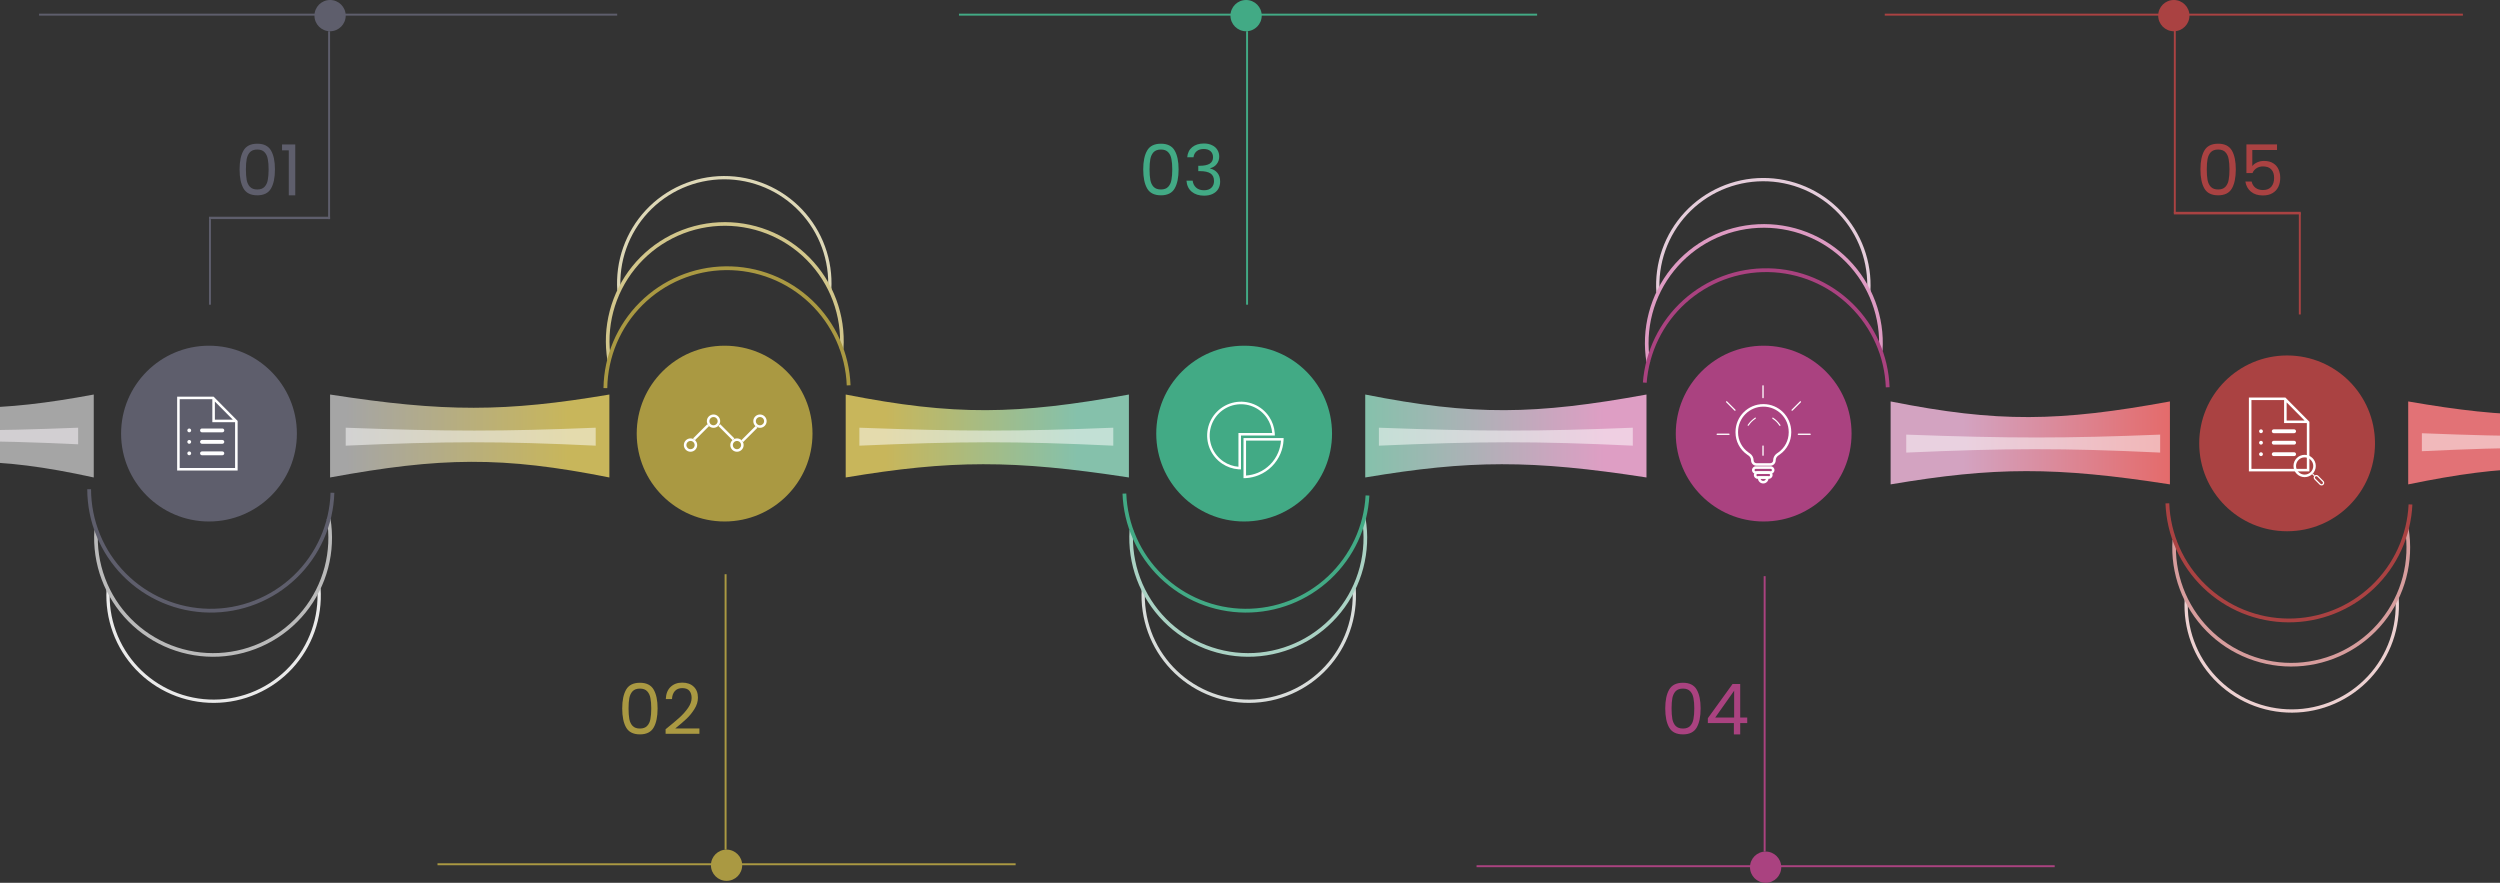 <svg width="1280" height="452" viewBox="0 0 1280 452" fill="none" xmlns="http://www.w3.org/2000/svg">
<rect x="0" y="0" width="1280" height="452" fill="#333333" stroke="none"/>
<path d="M1118.55 306.76C1118.11 314.252 1119.21 321.754 1121.78 328.804C1124.36 335.854 1128.35 342.301 1133.51 347.747C1138.68 353.194 1144.9 357.524 1151.8 360.471C1158.71 363.417 1166.14 364.918 1173.64 364.879C1181.15 364.841 1188.56 363.264 1195.44 360.247C1202.31 357.23 1208.49 352.836 1213.59 347.336C1218.7 341.837 1222.63 335.349 1225.13 328.274C1227.63 321.198 1228.65 313.685 1228.14 306.198L1226.46 306.313C1226.96 313.571 1225.96 320.854 1223.54 327.712C1221.11 334.571 1217.31 340.859 1212.36 346.19C1207.41 351.521 1201.42 355.78 1194.76 358.704C1188.1 361.629 1180.91 363.157 1173.63 363.195C1166.36 363.232 1159.15 361.778 1152.46 358.921C1145.77 356.065 1139.74 351.868 1134.74 346.588C1129.73 341.309 1125.86 335.06 1123.37 328.226C1120.87 321.393 1119.81 314.121 1120.23 306.859L1118.55 306.76Z" fill="#EDD1D1"/>
<path d="M1112.32 276.43C1111.77 284.996 1113.03 293.583 1116.03 301.627C1119.02 309.671 1123.69 316.991 1129.71 323.107C1135.73 329.222 1142.98 333.995 1150.98 337.112C1158.98 340.229 1167.55 341.62 1176.12 341.194C1184.69 340.767 1193.08 338.533 1200.73 334.638C1208.38 330.743 1215.12 325.275 1220.51 318.592C1225.89 311.91 1229.81 304.163 1231.99 295.862C1234.18 287.56 1234.58 278.89 1233.18 270.421L1231.34 270.726C1232.69 278.936 1232.3 287.339 1230.19 295.386C1228.07 303.433 1224.27 310.942 1219.05 317.419C1213.83 323.897 1207.3 329.198 1199.88 332.973C1192.47 336.749 1184.34 338.914 1176.03 339.327C1167.72 339.741 1159.41 338.392 1151.66 335.371C1143.91 332.349 1136.88 327.723 1131.04 321.795C1125.2 315.867 1120.68 308.772 1117.78 300.975C1114.87 293.177 1113.65 284.854 1114.19 276.551L1112.32 276.43Z" fill="#D79D9D"/>
<path d="M1108.72 257.747C1109.33 274.055 1116.22 289.496 1127.95 300.844C1139.68 312.192 1155.34 318.57 1171.66 318.644C1187.97 318.718 1203.69 312.484 1215.52 301.243C1227.35 290.003 1234.38 274.625 1235.14 258.323L1233.2 258.233C1232.47 274.035 1225.65 288.94 1214.19 299.836C1202.72 310.732 1187.48 316.775 1171.66 316.703C1155.85 316.631 1140.67 310.449 1129.3 299.449C1117.93 288.449 1111.25 273.482 1110.66 257.675L1108.72 257.747Z" fill="#AA4242"/>
<path d="M957.641 149.24C958.081 141.748 956.98 134.246 954.406 127.196C951.832 120.147 947.841 113.699 942.678 108.253C937.515 102.806 931.29 98.476 924.388 95.529C917.486 92.583 910.053 91.082 902.548 91.121C895.043 91.159 887.626 92.736 880.755 95.753C873.883 98.771 867.703 103.165 862.596 108.664C857.49 114.163 853.564 120.651 851.063 127.727C848.562 134.802 847.538 142.316 848.054 149.803L849.735 149.687C849.234 142.43 850.227 135.147 852.652 128.288C855.076 121.43 858.881 115.141 863.831 109.81C868.781 104.48 874.771 100.221 881.432 97.296C888.093 94.371 895.282 92.843 902.557 92.805C909.831 92.768 917.036 94.223 923.726 97.079C930.417 99.935 936.45 104.132 941.455 109.412C946.459 114.691 950.329 120.941 952.823 127.774C955.318 134.607 956.385 141.88 955.96 149.142L957.641 149.24Z" fill="#E5CDDB"/>
<path d="M963.869 179.57C964.424 171.004 963.162 162.417 960.165 154.373C957.169 146.329 952.505 139.009 946.481 132.894C940.457 126.778 933.208 122.006 925.21 118.888C917.212 115.771 908.645 114.38 900.071 114.807C891.497 115.233 883.111 117.467 875.461 121.362C867.812 125.257 861.072 130.725 855.684 137.408C850.296 144.091 846.382 151.837 844.198 160.139C842.014 168.44 841.61 177.11 843.011 185.579L844.855 185.274C843.496 177.065 843.888 168.661 846.005 160.614C848.122 152.567 851.916 145.058 857.139 138.581C862.361 132.103 868.894 126.803 876.309 123.027C883.724 119.251 891.853 117.086 900.164 116.673C908.474 116.26 916.778 117.608 924.531 120.63C932.284 123.651 939.311 128.277 945.15 134.205C950.989 140.133 955.51 147.228 958.414 155.025C961.319 162.823 962.542 171.146 962.004 179.449L963.869 179.57Z" fill="#DE9BC3"/>
<path d="M967.471 198.253C966.865 182.105 960.103 166.8 948.573 155.479C937.042 144.157 921.616 137.677 905.46 137.367C889.303 137.057 873.64 142.942 861.684 153.812C849.728 164.683 842.384 179.717 841.16 195.83L843.096 195.978C844.282 180.359 851.401 165.786 862.99 155.249C874.579 144.711 889.762 139.008 905.423 139.308C921.083 139.609 936.036 145.89 947.213 156.864C958.39 167.838 964.944 182.673 965.531 198.326L967.471 198.253Z" fill="#AA4280"/>
<path d="M584.549 301.76C584.11 309.252 585.211 316.754 587.785 323.804C590.358 330.853 594.35 337.301 599.513 342.747C604.676 348.194 610.901 352.524 617.803 355.471C624.705 358.417 632.138 359.918 639.642 359.879C647.147 359.841 654.564 358.264 661.436 355.247C668.307 352.229 674.487 347.835 679.594 342.336C684.701 336.837 688.626 330.349 691.127 323.273C693.629 316.198 694.653 308.684 694.136 301.197L692.456 301.313C692.956 308.57 691.963 315.853 689.539 322.712C687.114 329.57 683.31 335.859 678.36 341.19C673.409 346.52 667.419 350.779 660.758 353.704C654.098 356.629 646.908 358.157 639.634 358.194C632.359 358.232 625.155 356.777 618.464 353.921C611.774 351.065 605.74 346.868 600.736 341.588C595.731 336.309 591.862 330.059 589.367 323.226C586.872 316.393 585.805 309.12 586.231 301.858L584.549 301.76Z" fill="#D9DDDB"/>
<path d="M578.321 271.43C577.766 279.996 579.028 288.583 582.025 296.627C585.022 304.671 589.685 311.991 595.709 318.106C601.733 324.222 608.982 328.994 616.981 332.112C624.979 335.229 633.546 336.62 642.119 336.193C650.693 335.767 659.08 333.533 666.729 329.638C674.379 325.743 681.119 320.275 686.507 313.592C691.894 306.909 695.809 299.163 697.993 290.861C700.177 282.56 700.581 273.89 699.179 265.421L697.335 265.726C698.694 273.935 698.302 282.339 696.186 290.386C694.069 298.433 690.274 305.942 685.052 312.419C679.829 318.897 673.296 324.197 665.881 327.973C658.466 331.749 650.337 333.914 642.027 334.327C633.716 334.74 625.412 333.392 617.659 330.37C609.906 327.349 602.88 322.723 597.04 316.795C591.201 310.867 586.681 303.772 583.776 295.975C580.872 288.177 579.648 279.854 580.186 271.551L578.321 271.43Z" fill="#AAD2C4"/>
<path d="M574.72 252.747C575.33 269.018 582.19 284.428 593.872 295.77C605.555 307.112 621.16 313.513 637.443 313.642C653.725 313.771 669.43 307.618 681.29 296.462C693.151 285.307 700.254 270.008 701.122 253.749L699.184 253.645C698.342 269.406 691.457 284.235 679.96 295.048C668.464 305.862 653.24 311.826 637.458 311.701C621.675 311.576 606.549 305.371 595.225 294.377C583.901 283.383 577.251 268.446 576.66 252.674L574.72 252.747Z" fill="#42AA85"/>
<path d="M425.642 148.241C426.081 140.749 424.98 133.246 422.406 126.197C419.832 119.147 415.841 112.7 410.678 107.253C405.515 101.807 399.29 97.477 392.388 94.53C385.486 91.583 378.053 90.083 370.548 90.121C363.044 90.16 355.626 91.736 348.755 94.754C341.883 97.771 335.703 102.165 330.597 107.664C325.49 113.164 321.565 119.651 319.063 126.727C316.562 133.803 315.538 141.316 316.054 148.803L317.735 148.687C317.235 141.43 318.227 134.147 320.652 127.289C323.076 120.43 326.881 114.141 331.831 108.811C336.781 103.48 342.772 99.221 349.432 96.296C356.093 93.371 363.282 91.843 370.557 91.806C377.831 91.769 385.036 93.223 391.726 96.079C398.417 98.936 404.451 103.133 409.455 108.412C414.46 113.692 418.329 119.941 420.824 126.775C423.318 133.608 424.386 140.88 423.96 148.142L425.642 148.241Z" fill="#DED8B7"/>
<path d="M431.869 178.571C432.424 170.005 431.162 161.418 428.166 153.374C425.169 145.329 420.506 138.01 414.481 131.894C408.457 125.779 401.208 121.006 393.21 117.889C385.212 114.772 376.645 113.381 368.071 113.807C359.498 114.233 351.111 116.467 343.461 120.362C335.812 124.257 329.072 129.726 323.684 136.408C318.296 143.091 314.382 150.837 312.198 159.139C310.014 167.441 309.61 176.111 311.012 184.58L312.855 184.274C311.496 176.065 311.888 167.662 314.005 159.615C316.122 151.568 319.916 144.059 325.139 137.581C330.361 131.104 336.894 125.803 344.309 122.028C351.724 118.252 359.854 116.087 368.164 115.673C376.475 115.26 384.779 116.609 392.531 119.63C400.284 122.652 407.311 127.278 413.15 133.206C418.99 139.133 423.51 146.229 426.414 154.026C429.319 161.823 430.543 170.147 430.005 178.45L431.869 178.571Z" fill="#D2C68B"/>
<path d="M435.471 197.253C434.853 180.771 427.822 165.181 415.877 153.807C403.932 142.432 388.018 136.172 371.524 136.36C355.031 136.549 339.264 143.171 327.581 154.815C315.899 166.459 309.227 182.205 308.985 198.698L310.926 198.726C311.16 182.74 317.628 167.477 328.952 156.19C340.276 144.903 355.559 138.484 371.546 138.301C387.534 138.119 402.96 144.187 414.538 155.212C426.117 166.238 432.932 181.349 433.531 197.326L435.471 197.253Z" fill="#AA9942"/>
<path d="M54.549 301.76C54.11 309.252 55.211 316.754 57.785 323.804C60.358 330.854 64.35 337.301 69.513 342.747C74.676 348.194 80.901 352.524 87.803 355.471C94.705 358.417 102.138 359.918 109.643 359.879C117.147 359.841 124.564 358.264 131.436 355.247C138.307 352.23 144.487 347.836 149.594 342.336C154.701 336.837 158.626 330.349 161.127 323.274C163.629 316.198 164.653 308.685 164.137 301.198L162.456 301.313C162.956 308.571 161.964 315.854 159.539 322.712C157.115 329.571 153.31 335.859 148.36 341.19C143.41 346.521 137.419 350.78 130.758 353.704C124.098 356.629 116.908 358.157 109.634 358.195C102.359 358.232 95.155 356.778 88.464 353.921C81.774 351.065 75.74 346.868 70.736 341.588C65.731 336.309 61.862 330.06 59.367 323.226C56.873 316.393 55.805 309.121 56.231 301.859L54.549 301.76Z" fill="#EAEAEA"/>
<path d="M48.321 271.43C47.766 279.996 49.029 288.583 52.025 296.627C55.022 304.671 59.685 311.991 65.709 318.107C71.734 324.222 78.983 328.995 86.981 332.112C94.979 335.229 103.546 336.62 112.119 336.194C120.693 335.767 129.08 333.533 136.729 329.638C144.379 325.743 151.119 320.275 156.507 313.592C161.895 306.91 165.809 299.163 167.993 290.862C170.177 282.56 170.581 273.89 169.179 265.421L167.336 265.726C168.694 273.936 168.303 282.339 166.186 290.386C164.069 298.433 160.275 305.942 155.052 312.419C149.829 318.897 143.296 324.198 135.881 327.973C128.467 331.749 120.337 333.914 112.027 334.327C103.716 334.741 95.412 333.392 87.659 330.371C79.906 327.349 72.88 322.723 67.041 316.795C61.201 310.867 56.681 303.772 53.776 295.975C50.872 288.177 49.648 279.854 50.186 271.551L48.321 271.43Z" fill="#BABABA"/>
<path d="M44.675 250.483C44.703 267.086 51.257 283.012 62.921 294.826C74.585 306.641 90.427 313.397 107.028 313.638C123.628 313.878 139.659 307.584 151.66 296.112C163.662 284.64 170.674 268.91 171.183 252.315L169.242 252.256C168.749 268.341 161.953 283.589 150.319 294.709C138.686 305.828 123.147 311.93 107.056 311.697C90.964 311.464 75.609 304.915 64.302 293.463C52.996 282.01 46.644 266.573 46.617 250.48L44.675 250.483Z" fill="#5E5E6C"/>
<path fill-rule="evenodd" clip-rule="evenodd" d="M1361 248C1311.85 237.063 1283.79 237.594 1233 248V205.538C1285.46 214.653 1313.45 214.509 1361 205.538V248Z" fill="#E27276"/>
<path fill-rule="evenodd" clip-rule="evenodd" d="M1361 231.015C1314.54 228.646 1288.01 228.761 1240 231.015V221.815C1289.59 223.79 1316.05 223.759 1361 221.815V231.015Z" fill="white" fill-opacity="0.5"/>
<path fill-rule="evenodd" clip-rule="evenodd" d="M968 205.538C1022.91 216.476 1054.26 215.944 1111 205.538L1111 248C1052.39 238.886 1021.12 239.029 968 248L968 205.538Z" fill="url(#paint0_linear_1_77)"/>
<path fill-rule="evenodd" clip-rule="evenodd" d="M1106 231.723C1056.09 229.353 1027.58 229.469 976 231.723V222.523C1029.28 224.498 1057.71 224.467 1106 222.523V231.723Z" fill="white" fill-opacity="0.5"/>
<path fill-rule="evenodd" clip-rule="evenodd" d="M699 202C754.29 212.937 785.865 212.406 843 202L843 244.462C783.982 235.347 752.49 235.491 699 244.462L699 202Z" fill="url(#paint1_linear_1_77)"/>
<path fill-rule="evenodd" clip-rule="evenodd" d="M836 228.185C786.085 225.815 757.58 225.93 706 228.185V218.985C759.28 220.959 787.71 220.928 836 218.985V228.185Z" fill="white" fill-opacity="0.5"/>
<path fill-rule="evenodd" clip-rule="evenodd" d="M433 202C488.674 212.937 520.468 212.406 578 202L578 244.462C518.572 235.347 486.862 235.491 433 244.462L433 202Z" fill="url(#paint2_linear_1_77)"/>
<path fill-rule="evenodd" clip-rule="evenodd" d="M570 228.185C520.085 225.815 491.58 225.93 440 228.185V218.985C493.28 220.959 521.71 220.928 570 218.985V228.185Z" fill="white" fill-opacity="0.5"/>
<path fill-rule="evenodd" clip-rule="evenodd" d="M312 244.462C257.094 233.524 225.739 234.056 169 244.462V202C227.608 211.114 258.882 210.971 312 202V244.462Z" fill="url(#paint3_linear_1_77)"/>
<path fill-rule="evenodd" clip-rule="evenodd" d="M305 228.185C255.853 225.815 227.787 225.93 177 228.185V218.985C229.461 220.959 257.454 220.928 305 218.985V228.185Z" fill="white" fill-opacity="0.5"/>
<path fill-rule="evenodd" clip-rule="evenodd" d="M48 244.462C-1.915 233.524 -30.42 234.056 -82 244.462V202C-28.72 211.114 -0.29 210.971 48 202V244.462Z" fill="#A5A5A5"/>
<path fill-rule="evenodd" clip-rule="evenodd" d="M40 227.477C-6.843 225.29 -33.594 225.396 -82 227.477V218.985C-31.999 220.807 -5.318 220.779 40 218.985V227.477Z" fill="#FFFBFF" fill-opacity="0.5"/>
<path fill-rule="evenodd" clip-rule="evenodd" d="M1177 161L1177 109.113L1178 109.113L1178 161L1177 161Z" fill="#AA4242"/>
<path fill-rule="evenodd" clip-rule="evenodd" d="M1178 109.778L1113 109.778V108.448L1178 108.448V109.778Z" fill="#AA4242"/>
<path fill-rule="evenodd" clip-rule="evenodd" d="M1113 109.113L1113 8L1114 8L1114 109.113L1113 109.113Z" fill="#AA4242"/>
<path fill-rule="evenodd" clip-rule="evenodd" d="M1261 8H965V7H1261V8Z" fill="#AA4242"/>
<path d="M1121 8C1121 12.418 1117.42 16 1113 16C1108.58 16 1105 12.418 1105 8C1105 3.582 1108.58 0 1113 0C1117.42 0 1121 3.582 1121 8Z" fill="#AA4242"/>
<path fill-rule="evenodd" clip-rule="evenodd" d="M903 436L903 295L904 295L904 436L903 436Z" fill="#AA4280"/>
<path fill-rule="evenodd" clip-rule="evenodd" d="M1052 444H756V443H1052V444Z" fill="#AA4280"/>
<path d="M912 444C912 448.418 908.418 452 904 452C899.582 452 896 448.418 896 444C896 439.582 899.582 436 904 436C908.418 436 912 439.582 912 444Z" fill="#AA4280"/>
<path fill-rule="evenodd" clip-rule="evenodd" d="M638 156L638 16L639 16L639 156L638 156Z" fill="#42AA85"/>
<path fill-rule="evenodd" clip-rule="evenodd" d="M787 8H491V7H787V8Z" fill="#42AA85"/>
<path d="M646 8C646 12.418 642.418 16 638 16C633.582 16 630 12.418 630 8C630 3.582 633.582 0 638 0C642.418 0 646 3.582 646 8Z" fill="#42AA85"/>
<path fill-rule="evenodd" clip-rule="evenodd" d="M371 435L371 294L372 294L372 435L371 435Z" fill="#AA9942"/>
<path fill-rule="evenodd" clip-rule="evenodd" d="M520 443H224V442H520V443Z" fill="#AA9942"/>
<path d="M380 443C380 447.418 376.418 451 372 451C367.582 451 364 447.418 364 443C364 438.582 367.582 435 372 435C376.418 435 380 438.582 380 443Z" fill="#AA9942"/>
<path fill-rule="evenodd" clip-rule="evenodd" d="M107 156L107 112.174L108 112.174L108 156L107 156Z" fill="#5E5E6C"/>
<path fill-rule="evenodd" clip-rule="evenodd" d="M169 112.174H107V110.957H169V112.174Z" fill="#5E5E6C"/>
<path fill-rule="evenodd" clip-rule="evenodd" d="M168 112.174L168 16L169 16L169 112.174L168 112.174Z" fill="#5E5E6C"/>
<path fill-rule="evenodd" clip-rule="evenodd" d="M316 8H20V7H316V8Z" fill="#5E5E6C"/>
<path d="M177 8C177 12.418 173.418 16 169 16C164.582 16 161 12.418 161 8C161 3.582 164.582 0 169 0C173.418 0 177 3.582 177 8Z" fill="#5E5E6C"/>
<path d="M1126.63 86.716C1126.63 82.588 1127.3 79.372 1128.64 77.068C1129.99 74.74 1132.34 73.576 1135.7 73.576C1139.03 73.576 1141.37 74.74 1142.72 77.068C1144.06 79.372 1144.73 82.588 1144.73 86.716C1144.73 90.916 1144.06 94.18 1142.72 96.508C1141.37 98.836 1139.03 100 1135.7 100C1132.34 100 1129.99 98.836 1128.64 96.508C1127.3 94.18 1126.63 90.916 1126.63 86.716ZM1141.49 86.716C1141.49 84.628 1141.35 82.864 1141.06 81.424C1140.8 79.96 1140.23 78.784 1139.37 77.896C1138.53 77.008 1137.31 76.564 1135.7 76.564C1134.07 76.564 1132.82 77.008 1131.95 77.896C1131.11 78.784 1130.55 79.96 1130.26 81.424C1130 82.864 1129.87 84.628 1129.87 86.716C1129.87 88.876 1130 90.688 1130.26 92.152C1130.55 93.616 1131.11 94.792 1131.95 95.68C1132.82 96.568 1134.07 97.012 1135.7 97.012C1137.31 97.012 1138.53 96.568 1139.37 95.68C1140.23 94.792 1140.8 93.616 1141.06 92.152C1141.35 90.688 1141.49 88.876 1141.49 86.716ZM1165.83 76.816H1153.19V85.024C1153.74 84.256 1154.56 83.632 1155.64 83.152C1156.72 82.648 1157.88 82.396 1159.13 82.396C1161.12 82.396 1162.74 82.816 1163.99 83.656C1165.24 84.472 1166.13 85.54 1166.66 86.86C1167.21 88.156 1167.48 89.536 1167.48 91C1167.48 92.728 1167.16 94.276 1166.51 95.644C1165.86 97.012 1164.87 98.092 1163.52 98.884C1162.2 99.676 1160.56 100.072 1158.59 100.072C1156.07 100.072 1154.03 99.424 1152.47 98.128C1150.91 96.832 1149.96 95.104 1149.63 92.944H1152.83C1153.14 94.312 1153.8 95.38 1154.81 96.148C1155.82 96.916 1157.09 97.3 1158.63 97.3C1160.52 97.3 1161.95 96.736 1162.91 95.608C1163.87 94.456 1164.35 92.944 1164.35 91.072C1164.35 89.2 1163.87 87.76 1162.91 86.752C1161.95 85.72 1160.54 85.204 1158.66 85.204C1157.39 85.204 1156.28 85.516 1155.32 86.14C1154.38 86.74 1153.7 87.568 1153.26 88.624H1150.17V73.936H1165.83V76.816Z" fill="#AA4242"/>
<path d="M852.609 362.716C852.609 358.588 853.281 355.372 854.625 353.068C855.969 350.74 858.321 349.576 861.681 349.576C865.017 349.576 867.357 350.74 868.701 353.068C870.045 355.372 870.717 358.588 870.717 362.716C870.717 366.916 870.045 370.18 868.701 372.508C867.357 374.836 865.017 376 861.681 376C858.321 376 855.969 374.836 854.625 372.508C853.281 370.18 852.609 366.916 852.609 362.716ZM867.477 362.716C867.477 360.628 867.333 358.864 867.045 357.424C866.781 355.96 866.217 354.784 865.353 353.896C864.513 353.008 863.289 352.564 861.681 352.564C860.049 352.564 858.801 353.008 857.937 353.896C857.097 354.784 856.533 355.96 856.245 357.424C855.981 358.864 855.849 360.628 855.849 362.716C855.849 364.876 855.981 366.688 856.245 368.152C856.533 369.616 857.097 370.792 857.937 371.68C858.801 372.568 860.049 373.012 861.681 373.012C863.289 373.012 864.513 372.568 865.353 371.68C866.217 370.792 866.781 369.616 867.045 368.152C867.333 366.688 867.477 364.876 867.477 362.716ZM874.422 370.204V367.72L887.058 350.224H890.982V367.36H894.582V370.204H890.982V376H887.742V370.204H874.422ZM887.886 353.644L878.202 367.36H887.886V353.644Z" fill="#AA4280"/>
<path d="M585.33 86.716C585.33 82.588 586.002 79.372 587.346 77.068C588.69 74.74 591.042 73.576 594.402 73.576C597.738 73.576 600.078 74.74 601.422 77.068C602.766 79.372 603.438 82.588 603.438 86.716C603.438 90.916 602.766 94.18 601.422 96.508C600.078 98.836 597.738 100 594.402 100C591.042 100 588.69 98.836 587.346 96.508C586.002 94.18 585.33 90.916 585.33 86.716ZM600.198 86.716C600.198 84.628 600.054 82.864 599.766 81.424C599.502 79.96 598.938 78.784 598.074 77.896C597.234 77.008 596.01 76.564 594.402 76.564C592.77 76.564 591.522 77.008 590.658 77.896C589.818 78.784 589.254 79.96 588.966 81.424C588.702 82.864 588.57 84.628 588.57 86.716C588.57 88.876 588.702 90.688 588.966 92.152C589.254 93.616 589.818 94.792 590.658 95.68C591.522 96.568 592.77 97.012 594.402 97.012C596.01 97.012 597.234 96.568 598.074 95.68C598.938 94.792 599.502 93.616 599.766 92.152C600.054 90.688 600.198 88.876 600.198 86.716ZM607.863 80.524C608.031 78.316 608.883 76.588 610.419 75.34C611.955 74.092 613.947 73.468 616.395 73.468C618.027 73.468 619.431 73.768 620.607 74.368C621.807 74.944 622.707 75.736 623.307 76.744C623.931 77.752 624.243 78.892 624.243 80.164C624.243 81.652 623.811 82.936 622.947 84.016C622.107 85.096 621.003 85.792 619.635 86.104V86.284C621.195 86.668 622.431 87.424 623.343 88.552C624.255 89.68 624.711 91.156 624.711 92.98C624.711 94.348 624.399 95.584 623.775 96.688C623.151 97.768 622.215 98.62 620.967 99.244C619.719 99.868 618.219 100.18 616.467 100.18C613.923 100.18 611.835 99.52 610.203 98.2C608.571 96.856 607.659 94.96 607.467 92.512H610.635C610.803 93.952 611.391 95.128 612.399 96.04C613.407 96.952 614.751 97.408 616.431 97.408C618.111 97.408 619.383 96.976 620.247 96.112C621.135 95.224 621.579 94.084 621.579 92.692C621.579 90.892 620.979 89.596 619.779 88.804C618.579 88.012 616.767 87.616 614.343 87.616H613.515V84.88H614.379C616.587 84.856 618.255 84.496 619.383 83.8C620.511 83.08 621.075 81.976 621.075 80.488C621.075 79.216 620.655 78.196 619.815 77.428C618.999 76.66 617.823 76.276 616.287 76.276C614.799 76.276 613.599 76.66 612.687 77.428C611.775 78.196 611.235 79.228 611.067 80.524H607.863Z" fill="#42AA85"/>
<path d="M318.576 362.716C318.576 358.588 319.248 355.372 320.592 353.068C321.936 350.74 324.288 349.576 327.648 349.576C330.984 349.576 333.324 350.74 334.668 353.068C336.012 355.372 336.684 358.588 336.684 362.716C336.684 366.916 336.012 370.18 334.668 372.508C333.324 374.836 330.984 376 327.648 376C324.288 376 321.936 374.836 320.592 372.508C319.248 370.18 318.576 366.916 318.576 362.716ZM333.444 362.716C333.444 360.628 333.3 358.864 333.012 357.424C332.748 355.96 332.184 354.784 331.32 353.896C330.48 353.008 329.256 352.564 327.648 352.564C326.016 352.564 324.768 353.008 323.904 353.896C323.064 354.784 322.5 355.96 322.212 357.424C321.948 358.864 321.816 360.628 321.816 362.716C321.816 364.876 321.948 366.688 322.212 368.152C322.5 369.616 323.064 370.792 323.904 371.68C324.768 372.568 326.016 373.012 327.648 373.012C329.256 373.012 330.48 372.568 331.32 371.68C332.184 370.792 332.748 369.616 333.012 368.152C333.3 366.688 333.444 364.876 333.444 362.716ZM340.785 373.372C343.833 370.924 346.221 368.92 347.949 367.36C349.677 365.776 351.129 364.132 352.305 362.428C353.505 360.7 354.105 359.008 354.105 357.352C354.105 355.792 353.721 354.568 352.953 353.68C352.209 352.768 350.997 352.312 349.317 352.312C347.685 352.312 346.413 352.828 345.501 353.86C344.613 354.868 344.133 356.224 344.061 357.928H340.893C340.989 355.24 341.805 353.164 343.341 351.7C344.877 350.236 346.857 349.504 349.281 349.504C351.753 349.504 353.709 350.188 355.149 351.556C356.613 352.924 357.345 354.808 357.345 357.208C357.345 359.2 356.745 361.144 355.545 363.04C354.369 364.912 353.025 366.568 351.513 368.008C350.001 369.424 348.069 371.08 345.717 372.976H358.101V375.712H340.785V373.372Z" fill="#AA9942"/>
<path d="M122.664 86.716C122.664 82.588 123.336 79.372 124.68 77.068C126.024 74.74 128.376 73.576 131.736 73.576C135.072 73.576 137.412 74.74 138.756 77.068C140.1 79.372 140.772 82.588 140.772 86.716C140.772 90.916 140.1 94.18 138.756 96.508C137.412 98.836 135.072 100 131.736 100C128.376 100 126.024 98.836 124.68 96.508C123.336 94.18 122.664 90.916 122.664 86.716ZM137.532 86.716C137.532 84.628 137.388 82.864 137.1 81.424C136.836 79.96 136.272 78.784 135.408 77.896C134.568 77.008 133.344 76.564 131.736 76.564C130.104 76.564 128.856 77.008 127.992 77.896C127.152 78.784 126.588 79.96 126.3 81.424C126.036 82.864 125.904 84.628 125.904 86.716C125.904 88.876 126.036 90.688 126.3 92.152C126.588 93.616 127.152 94.792 127.992 95.68C128.856 96.568 130.104 97.012 131.736 97.012C133.344 97.012 134.568 96.568 135.408 95.68C136.272 94.792 136.836 93.616 137.1 92.152C137.388 90.688 137.532 88.876 137.532 86.716ZM144.405 76.96V73.972H151.173V100H147.861V76.96H144.405Z" fill="#5E5E6C"/>
<path d="M1216 227C1216 251.853 1195.85 272 1171 272C1146.15 272 1126 251.853 1126 227C1126 202.147 1146.15 182 1171 182C1195.85 182 1216 202.147 1216 227Z" fill="#AA4242"/>
<path fill-rule="evenodd" clip-rule="evenodd" d="M1169.45 216.599V204.826H1152.74V240.044H1181.1V216.599H1169.45ZM1182.41 215.947V241.348H1151.43V203.522H1170.1L1182.41 215.947ZM1170.76 206.034L1179.92 215.295H1170.76V206.034Z" fill="white"/>
<path d="M1163.17 220.804C1163.17 220.264 1163.61 219.826 1164.15 219.826H1174.59C1175.13 219.826 1175.57 220.264 1175.57 220.804C1175.57 221.345 1175.13 221.783 1174.59 221.783H1164.15C1163.61 221.783 1163.17 221.345 1163.17 220.804Z" fill="white"/>
<path d="M1163.17 226.674C1163.17 226.134 1163.61 225.696 1164.15 225.696H1174.59C1175.13 225.696 1175.57 226.134 1175.57 226.674C1175.57 227.214 1175.13 227.652 1174.59 227.652H1164.15C1163.61 227.652 1163.17 227.214 1163.17 226.674Z" fill="white"/>
<path d="M1163.17 232.544C1163.17 232.003 1163.61 231.565 1164.15 231.565H1174.59C1175.13 231.565 1175.57 232.003 1175.57 232.544C1175.57 233.084 1175.13 233.522 1174.59 233.522H1164.15C1163.61 233.522 1163.17 233.084 1163.17 232.544Z" fill="white"/>
<path d="M1158.61 220.804C1158.61 221.345 1158.17 221.783 1157.63 221.783C1157.09 221.783 1156.65 221.345 1156.65 220.804C1156.65 220.264 1157.09 219.826 1157.63 219.826C1158.17 219.826 1158.61 220.264 1158.61 220.804Z" fill="white"/>
<path d="M1158.61 226.674C1158.61 227.214 1158.17 227.652 1157.63 227.652C1157.09 227.652 1156.65 227.214 1156.65 226.674C1156.65 226.134 1157.09 225.696 1157.63 225.696C1158.17 225.696 1158.61 226.134 1158.61 226.674Z" fill="white"/>
<path d="M1158.61 232.544C1158.61 233.084 1158.17 233.522 1157.63 233.522C1157.09 233.522 1156.65 233.084 1156.65 232.544C1156.65 232.003 1157.09 231.565 1157.63 231.565C1158.17 231.565 1158.61 232.003 1158.61 232.544Z" fill="white"/>
<path fill-rule="evenodd" clip-rule="evenodd" d="M1179.98 242.996C1182.41 242.996 1184.39 241.021 1184.39 238.585C1184.39 236.149 1182.41 234.174 1179.98 234.174C1177.54 234.174 1175.57 236.149 1175.57 238.585C1175.57 241.021 1177.54 242.996 1179.98 242.996ZM1179.98 244.3C1183.13 244.3 1185.69 241.742 1185.69 238.585C1185.69 235.429 1183.13 232.87 1179.98 232.87C1176.82 232.87 1174.26 235.429 1174.26 238.585C1174.26 241.742 1176.82 244.3 1179.98 244.3Z" fill="white"/>
<path d="M1183.8 242.806L1184.2 242.409L1185.19 243.403L1184.79 243.8L1183.8 242.806Z" fill="white"/>
<path fill-rule="evenodd" clip-rule="evenodd" d="M1189.14 246.715L1186.46 244.027C1186.18 243.751 1185.73 243.751 1185.46 244.027C1185.18 244.302 1185.18 244.749 1185.46 245.025L1188.15 247.713C1188.42 247.989 1188.87 247.989 1189.14 247.713C1189.42 247.438 1189.42 246.991 1189.14 246.715ZM1185 243.566C1184.47 244.096 1184.47 244.956 1185 245.486L1187.68 248.174C1188.21 248.705 1189.07 248.705 1189.6 248.174C1190.14 247.644 1190.14 246.784 1189.6 246.254L1186.92 243.566C1186.39 243.035 1185.53 243.035 1185 243.566Z" fill="white"/>
<path d="M948 222C948 246.853 927.853 267 903 267C878.147 267 858 246.853 858 222C858 197.147 878.147 177 903 177C927.853 177 948 197.147 948 222Z" fill="#AA4280"/>
<path fill-rule="evenodd" clip-rule="evenodd" d="M909.865 215.511C910.467 216.113 910.996 216.772 911.564 217.574C911.701 217.768 911.576 218.036 911.339 218.059C911.226 218.07 911.116 218.018 911.051 217.924C910.448 217.053 909.964 216.447 909.445 215.927C908.93 215.411 908.344 214.944 907.512 214.38C907.419 214.317 907.366 214.21 907.373 214.097C907.389 213.856 907.66 213.723 907.859 213.861C908.629 214.398 909.268 214.913 909.865 215.511Z" fill="white"/>
<path fill-rule="evenodd" clip-rule="evenodd" d="M896.492 215.554C897.095 214.952 897.752 214.419 898.55 213.845C898.739 213.71 899.001 213.835 899.018 214.066C899.026 214.172 898.977 214.274 898.89 214.335C898.019 214.947 897.413 215.435 896.891 215.956C896.373 216.474 895.901 217.06 895.329 217.892C895.269 217.978 895.17 218.028 895.065 218.023C894.829 218.013 894.697 217.748 894.833 217.555C895.376 216.789 895.893 216.152 896.492 215.554Z" fill="white"/>
<path fill-rule="evenodd" clip-rule="evenodd" d="M902.665 233.413C902.48 233.413 902.33 233.263 902.33 233.078L902.33 228.386C902.33 228.201 902.48 228.051 902.665 228.051C902.85 228.051 903 228.201 903 228.386L903 233.078C903 233.263 902.85 233.413 902.665 233.413Z" fill="white"/>
<path fill-rule="evenodd" clip-rule="evenodd" d="M878.87 222.353C878.87 222.538 879.02 222.689 879.205 222.689L885.237 222.689C885.422 222.689 885.572 222.538 885.572 222.353C885.572 222.168 885.422 222.018 885.237 222.018L879.205 222.018C879.02 222.018 878.87 222.168 878.87 222.353Z" fill="white"/>
<path fill-rule="evenodd" clip-rule="evenodd" d="M920.427 222.353C920.427 222.538 920.578 222.689 920.763 222.689L926.795 222.689C926.98 222.689 927.13 222.538 927.13 222.353C927.13 222.168 926.98 222.018 926.795 222.018L920.763 222.018C920.578 222.018 920.427 222.168 920.427 222.353Z" fill="white"/>
<path fill-rule="evenodd" clip-rule="evenodd" d="M917.313 210.237C917.444 210.368 917.656 210.368 917.787 210.237L922.053 205.972C922.184 205.841 922.184 205.629 922.053 205.498C921.922 205.367 921.71 205.367 921.579 205.498L917.313 209.763C917.182 209.894 917.182 210.107 917.313 210.237Z" fill="white"/>
<path fill-rule="evenodd" clip-rule="evenodd" d="M902.665 203.92C902.85 203.92 903 203.77 903 203.585L903 197.553C903 197.368 902.85 197.218 902.665 197.218C902.48 197.218 902.33 197.368 902.33 197.553L902.33 203.585C902.33 203.77 902.48 203.92 902.665 203.92Z" fill="white"/>
<path fill-rule="evenodd" clip-rule="evenodd" d="M888.538 210.237C888.669 210.106 888.669 209.894 888.538 209.763L884.272 205.498C884.142 205.367 883.929 205.367 883.798 205.498C883.668 205.629 883.668 205.841 883.798 205.972L888.064 210.237C888.195 210.368 888.407 210.368 888.538 210.237Z" fill="white"/>
<path fill-rule="evenodd" clip-rule="evenodd" d="M888.582 221.164C888.582 213.282 894.971 206.893 902.853 206.893C910.735 206.893 917.125 213.282 917.125 221.164V221.398C917.125 225.907 914.925 230.132 911.231 232.718L910.428 233.28C909.633 233.836 909.16 234.745 909.16 235.715C909.16 237.233 907.93 238.463 906.413 238.463H899.293C897.776 238.463 896.546 237.233 896.546 235.715C896.546 234.745 896.073 233.836 895.278 233.28L894.475 232.718C890.782 230.132 888.582 225.907 888.582 221.398V221.164ZM902.853 208.197C895.692 208.197 889.886 214.003 889.886 221.164V221.398C889.886 225.481 891.878 229.308 895.223 231.65L896.026 232.211C897.169 233.012 897.85 234.32 897.85 235.715C897.85 236.512 898.496 237.158 899.293 237.158H906.413C907.21 237.158 907.856 236.512 907.856 235.715C907.856 234.32 908.537 233.012 909.68 232.211L910.483 231.65C913.828 229.308 915.82 225.481 915.82 221.398V221.164C915.82 214.003 910.015 208.197 902.853 208.197Z" fill="white"/>
<path fill-rule="evenodd" clip-rule="evenodd" d="M897.024 240.678C897.024 239.614 897.887 238.751 898.951 238.751H906.596C907.66 238.751 908.523 239.614 908.523 240.678C908.523 241.742 907.66 242.604 906.596 242.604H898.951C897.887 242.604 897.024 241.742 897.024 240.678ZM898.951 240.056C898.607 240.056 898.328 240.334 898.328 240.678C898.328 241.021 898.607 241.3 898.951 241.3H906.596C906.94 241.3 907.219 241.021 907.219 240.678C907.219 240.334 906.94 240.056 906.596 240.056H898.951Z" fill="white"/>
<path fill-rule="evenodd" clip-rule="evenodd" d="M897.98 243.226C897.98 242.162 898.842 241.3 899.906 241.3H905.641C906.705 241.3 907.567 242.162 907.567 243.226C907.567 244.29 906.705 245.153 905.641 245.153H899.906C898.842 245.153 897.98 244.29 897.98 243.226ZM899.906 242.604C899.563 242.604 899.284 242.883 899.284 243.226C899.284 243.57 899.563 243.848 899.906 243.848H905.641C905.984 243.848 906.263 243.57 906.263 243.226C906.263 242.883 905.984 242.604 905.641 242.604H899.906Z" fill="white"/>
<path fill-rule="evenodd" clip-rule="evenodd" d="M900.051 243.848H905.496V244.819C905.496 246.323 904.277 247.542 902.773 247.542C901.27 247.542 900.051 246.323 900.051 244.819V243.848ZM901.394 245.152C901.544 245.775 902.105 246.237 902.773 246.237C903.442 246.237 904.003 245.775 904.153 245.152H901.394Z" fill="white"/>
<path d="M682 222C682 246.853 661.853 267 637 267C612.147 267 592 246.853 592 222C592 197.147 612.147 177 637 177C661.853 177 682 197.147 682 222Z" fill="#42AA85"/>
<path fill-rule="evenodd" clip-rule="evenodd" d="M634.086 221.694H651.366C651.145 218.984 650.237 216.367 648.718 214.093C646.956 211.457 644.453 209.403 641.524 208.19C638.595 206.977 635.372 206.659 632.263 207.278C629.153 207.896 626.297 209.423 624.056 211.664C621.814 213.906 620.287 216.762 619.669 219.872C619.05 222.981 619.368 226.204 620.581 229.133C621.794 232.062 623.849 234.565 626.485 236.327C628.758 237.845 631.375 238.754 634.086 238.975V221.694ZM635.39 240.332C634.954 240.332 634.519 240.316 634.086 240.283C631.117 240.059 628.248 239.073 625.76 237.411C622.909 235.506 620.688 232.799 619.376 229.632C618.064 226.465 617.721 222.98 618.389 219.617C619.058 216.255 620.709 213.166 623.133 210.742C625.557 208.318 628.646 206.667 632.008 205.998C635.371 205.329 638.856 205.673 642.023 206.985C645.191 208.297 647.898 210.518 649.802 213.369C651.465 215.856 652.45 218.726 652.674 221.694C652.707 222.127 652.724 222.562 652.724 222.999H635.39V240.332Z" fill="white"/>
<path fill-rule="evenodd" clip-rule="evenodd" d="M637.978 243.478C640.058 243.336 642.105 242.858 644.036 242.057C646.371 241.091 648.492 239.673 650.278 237.887C652.065 236.1 653.482 233.979 654.449 231.645C655.249 229.714 655.727 227.667 655.869 225.587L637.978 225.587L637.978 243.478ZM637.978 244.785C637.545 244.812 637.11 244.826 636.674 244.826L636.674 224.283L657.217 224.283C657.217 224.718 657.204 225.153 657.176 225.587C657.033 227.839 656.519 230.054 655.654 232.144C654.621 234.637 653.108 236.902 651.2 238.809C649.293 240.717 647.028 242.23 644.536 243.262C642.446 244.128 640.23 244.642 637.978 244.785Z" fill="white"/>
<path d="M416 222C416 246.853 395.853 267 371 267C346.147 267 326 246.853 326 222C326 197.147 346.147 177 371 177C395.853 177 416 197.147 416 222Z" fill="#AA9942"/>
<path fill-rule="evenodd" clip-rule="evenodd" d="M353.545 229.989C354.711 229.989 355.656 229.044 355.656 227.879C355.656 226.713 354.711 225.768 353.545 225.768C352.38 225.768 351.435 226.713 351.435 227.879C351.435 229.044 352.38 229.989 353.545 229.989ZM353.545 231.294C355.431 231.294 356.96 229.765 356.96 227.879C356.96 225.993 355.431 224.464 353.545 224.464C351.659 224.464 350.13 225.993 350.13 227.879C350.13 229.765 351.659 231.294 353.545 231.294Z" fill="white"/>
<path fill-rule="evenodd" clip-rule="evenodd" d="M389.107 217.743C390.273 217.743 391.217 216.798 391.217 215.632C391.217 214.467 390.273 213.522 389.107 213.522C387.941 213.522 386.996 214.467 386.996 215.632C386.996 216.798 387.941 217.743 389.107 217.743ZM389.107 219.047C390.993 219.047 392.522 217.518 392.522 215.632C392.522 213.746 390.993 212.217 389.107 212.217C387.221 212.217 385.692 213.746 385.692 215.632C385.692 217.518 387.221 219.047 389.107 219.047Z" fill="white"/>
<path fill-rule="evenodd" clip-rule="evenodd" d="M365.321 217.743C366.486 217.743 367.431 216.798 367.431 215.632C367.431 214.467 366.486 213.522 365.321 213.522C364.155 213.522 363.21 214.467 363.21 215.632C363.21 216.798 364.155 217.743 365.321 217.743ZM365.321 219.047C367.207 219.047 368.736 217.518 368.736 215.632C368.736 213.746 367.207 212.217 365.321 212.217C363.435 212.217 361.906 213.746 361.906 215.632C361.906 217.518 363.435 219.047 365.321 219.047Z" fill="white"/>
<path fill-rule="evenodd" clip-rule="evenodd" d="M377.332 229.989C378.497 229.989 379.442 229.044 379.442 227.879C379.442 226.713 378.497 225.768 377.332 225.768C376.166 225.768 375.221 226.713 375.221 227.879C375.221 229.044 376.166 229.989 377.332 229.989ZM377.332 231.294C379.218 231.294 380.746 229.765 380.746 227.879C380.746 225.993 379.218 224.464 377.332 224.464C375.446 224.464 373.917 225.993 373.917 227.879C373.917 229.765 375.446 231.294 377.332 231.294Z" fill="white"/>
<path fill-rule="evenodd" clip-rule="evenodd" d="M363.083 218.105L355.783 225.406L354.86 224.483L362.161 217.183L363.083 218.105Z" fill="white"/>
<path fill-rule="evenodd" clip-rule="evenodd" d="M375.094 225.406L367.794 218.105L368.716 217.183L376.017 224.483L375.094 225.406Z" fill="white"/>
<path fill-rule="evenodd" clip-rule="evenodd" d="M379.569 225.406L386.87 218.105L387.792 219.027L380.491 226.328L379.569 225.406Z" fill="white"/>
<path d="M152 222C152 246.853 131.853 267 107 267C82.147 267 62 246.853 62 222C62 197.147 82.147 177 107 177C131.853 177 152 197.147 152 222Z" fill="#5E5E6C"/>
<path fill-rule="evenodd" clip-rule="evenodd" d="M108.712 216.164V204.391H92V239.609H120.362V216.164H108.712ZM121.667 215.512V240.913H90.696V203.087H109.364L121.667 215.512ZM110.016 205.6L119.185 214.86H110.016V205.6Z" fill="white"/>
<path d="M102.435 220.37C102.435 219.829 102.873 219.391 103.413 219.391H113.848C114.388 219.391 114.826 219.829 114.826 220.37C114.826 220.91 114.388 221.348 113.848 221.348H103.413C102.873 221.348 102.435 220.91 102.435 220.37Z" fill="white"/>
<path d="M102.435 226.239C102.435 225.699 102.873 225.261 103.413 225.261H113.848C114.388 225.261 114.826 225.699 114.826 226.239C114.826 226.78 114.388 227.218 113.848 227.218H103.413C102.873 227.218 102.435 226.78 102.435 226.239Z" fill="white"/>
<path d="M102.435 232.109C102.435 231.569 102.873 231.131 103.413 231.131H113.848C114.388 231.131 114.826 231.569 114.826 232.109C114.826 232.649 114.388 233.087 113.848 233.087H103.413C102.873 233.087 102.435 232.649 102.435 232.109Z" fill="white"/>
<path d="M97.87 220.37C97.87 220.91 97.432 221.348 96.891 221.348C96.351 221.348 95.913 220.91 95.913 220.37C95.913 219.829 96.351 219.391 96.891 219.391C97.432 219.391 97.87 219.829 97.87 220.37Z" fill="white"/>
<path d="M97.87 226.239C97.87 226.78 97.432 227.218 96.891 227.218C96.351 227.218 95.913 226.78 95.913 226.239C95.913 225.699 96.351 225.261 96.891 225.261C97.432 225.261 97.87 225.699 97.87 226.239Z" fill="white"/>
<path d="M97.87 232.109C97.87 232.649 97.432 233.087 96.891 233.087C96.351 233.087 95.913 232.649 95.913 232.109C95.913 231.569 96.351 231.131 96.891 231.131C97.432 231.131 97.87 231.569 97.87 232.109Z" fill="white"/>
<defs>
<linearGradient id="paint0_linear_1_77" x1="968" y1="205.538" x2="1111" y2="205.538" gradientUnits="userSpaceOnUse">
<stop offset="0.26" stop-color="#D3A3C1"/>
<stop offset="1" stop-color="#E46B6B"/>
</linearGradient>
<linearGradient id="paint1_linear_1_77" x1="699" y1="202" x2="843" y2="202" gradientUnits="userSpaceOnUse">
<stop stop-color="#85C1AB"/>
<stop offset="0.849" stop-color="#DE9EC4"/>
</linearGradient>
<linearGradient id="paint2_linear_1_77" x1="433" y1="202" x2="578" y2="202" gradientUnits="userSpaceOnUse">
<stop offset="0.141" stop-color="#C8B65B"/>
<stop offset="0.818" stop-color="#85C1AB"/>
</linearGradient>
<linearGradient id="paint3_linear_1_77" x1="312" y1="244.462" x2="169" y2="244.462" gradientUnits="userSpaceOnUse">
<stop offset="0.146" stop-color="#C8B65B"/>
<stop offset="0.943" stop-color="#A5A5A5"/>
</linearGradient>
</defs>
</svg>
